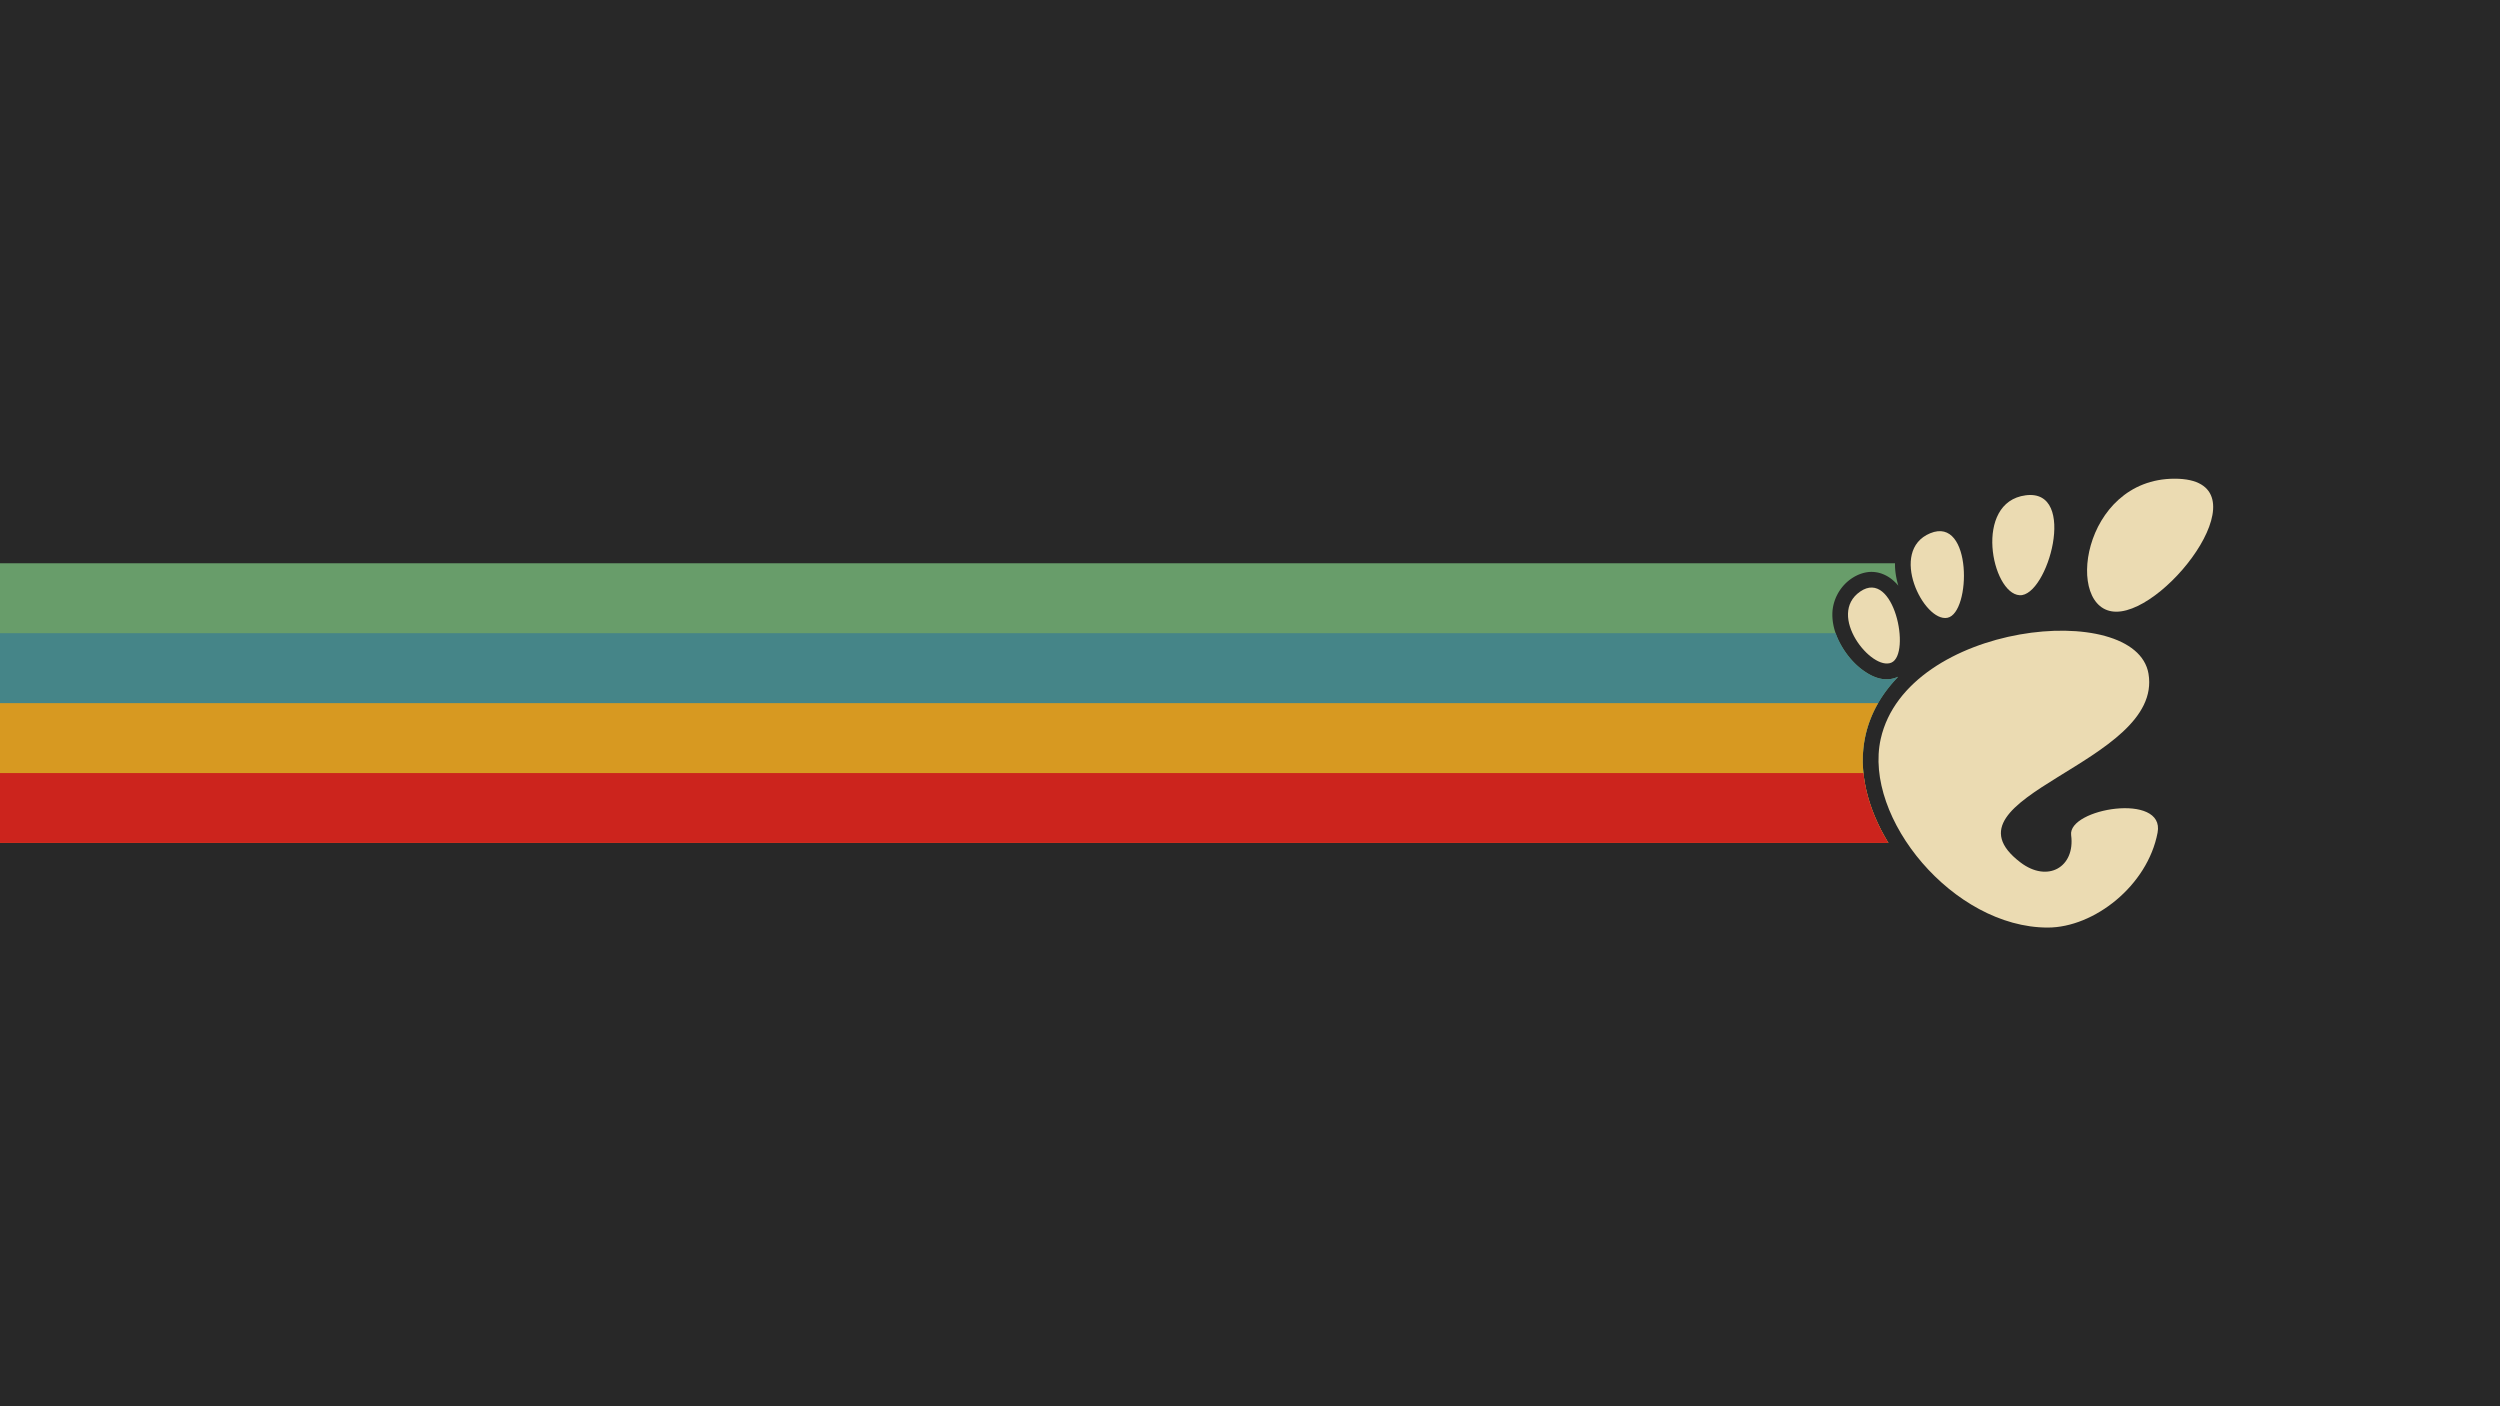 <?xml version="1.0" encoding="UTF-8" standalone="no"?>
<svg
   xmlns:dc="http://purl.org/dc/elements/1.1/"
   xmlns:cc="http://creativecommons.org/ns#"
   xmlns:rdf="http://www.w3.org/1999/02/22-rdf-syntax-ns#"
   xmlns:svg="http://www.w3.org/2000/svg"
   xmlns="http://www.w3.org/2000/svg"
   xmlns:sodipodi="http://sodipodi.sourceforge.net/DTD/sodipodi-0.dtd"
   xmlns:inkscape="http://www.inkscape.org/namespaces/inkscape"
   id="Layer_1"
   data-name="Layer 1"
   viewBox="0 0 1920 1080"
   version="1.1"
   sodipodi:docname="gruvbox-darkgnome-scalable.svg"
   width="1920"
   height="1080"
   inkscape:version="1.0.1 (3bc2e813f5, 2020-09-07)">
  <sodipodi:namedview
     pagecolor="#ffffff"
     bordercolor="#666666"
     borderopacity="1"
     objecttolerance="10"
     gridtolerance="10"
     guidetolerance="10"
     inkscape:pageopacity="0"
     inkscape:pageshadow="2"
     inkscape:window-width="1920"
     inkscape:window-height="1052"
     id="namedview11"
     showgrid="false"
     fit-margin-top="0"
     fit-margin-left="0"
     fit-margin-right="0"
     fit-margin-bottom="0"
     inkscape:zoom="0.61047079"
     inkscape:cx="928.64108"
     inkscape:cy="578.24404"
     inkscape:window-x="0"
     inkscape:window-y="28"
     inkscape:window-maximized="1"
     inkscape:current-layer="Layer_1"
     inkscape:document-rotation="0"
     inkscape:snap-intersection-paths="true" />
  <defs
     id="defs4">
    <style
       id="style2">.cls-1{fill:#3ddc84;}</style>
  </defs>
  <title
     id="title6">Android robot</title>
  <g
     id="g1689">
    <rect
       style="fill:#282828;fill-opacity:1;fill-rule:nonzero;stroke-width:104.97;stroke-linecap:round;stroke-linejoin:round;paint-order:stroke markers fill"
       id="rect835"
       width="1920"
       height="1080"
       x="-7.4218752e-07"
       y="5.2734376e-06" />
    <path
       style="fill:#689d6a;fill-opacity:1;stroke:none;stroke-width:7.663;stroke-linejoin:round;stroke-miterlimit:4;stroke-dasharray:none;stroke-opacity:1;paint-order:stroke markers fill"
       d="m 0,432.611 v 214.775 h 1450.293 c -15.844,-25.995 -23.711,-55.263 -17.615,-82.541 3.916,-17.539 12.969,-32.527 24.969,-44.912 a 223.345,204.054 0 0 1 0.018,-0.162 c -0.066,0.03 -0.129,0.064 -0.195,0.094 h -0.01 c -9.707,4.271 -18.651,0.391 -25.436,-4.225 -6.785,-4.615 -12.63,-11.059 -17.166,-18.623 -4.536,-7.564 -7.831,-16.333 -7.594,-25.961 0.237,-9.628 5.147,-20.14 14.527,-26.621 4.856,-3.353 10.587,-5.397 16.346,-5.203 h 0 c 5.758,0.194 10.969,2.61 14.859,5.738 1.846,1.485 3.474,3.106 4.93,4.83 -1.647,-5.49 -2.668,-11.284 -2.561,-17.189 z"
       id="rect2943" />
    <path
       id="rect2945"
       style="fill:#458588;fill-opacity:1;stroke:none;stroke-width:6.78;stroke-linejoin:round;stroke-miterlimit:4;stroke-dasharray:none;stroke-opacity:1;paint-order:stroke markers fill"
       d="M 0 486.305 L 0 647.387 L 1450.293 647.387 C 1434.449 621.392 1426.582 592.124 1432.678 564.846 C 1436.594 547.307 1445.647 532.319 1457.647 519.934 A 223.345 204.054 0 0 1 1457.664 519.771 C 1457.598 519.802 1457.535 519.836 1457.469 519.865 L 1457.459 519.865 C 1447.752 524.136 1438.808 520.256 1432.023 515.641 C 1425.239 511.025 1419.393 504.581 1414.857 497.018 C 1412.851 493.672 1411.09 490.091 1409.768 486.305 L 0 486.305 z " />
    <path
       id="path940"
       style="fill:#d79921;fill-opacity:1;stroke:none;stroke-width:5.535;stroke-linejoin:round;stroke-miterlimit:4;stroke-dasharray:none;stroke-opacity:1;paint-order:stroke markers fill"
       d="M 0 540 L 0 647.387 L 1450.293 647.387 C 1434.449 621.392 1426.582 592.124 1432.678 564.846 C 1434.676 555.898 1438.009 547.614 1442.389 540 L 0 540 z " />
    <path
       id="path949"
       style="fill:#cc241d;fill-opacity:1;stroke:none;stroke-width:3.966;stroke-linejoin:round;stroke-miterlimit:4;stroke-dasharray:none;stroke-opacity:1;paint-order:stroke markers fill"
       d="M 0 593.693 L 0 647.387 L 1450.293 647.387 C 1439.938 630.397 1432.999 612.012 1431.133 593.693 L 0 593.693 z " />
    <g
       transform="matrix(2.915,0,0,2.915,1419.264,367.641)"
       style="fill:#ebdbb2;fill-opacity:1;fill-rule:nonzero;stroke:none;stroke-miterlimit:4"
       id="g3771">
      <g
         style="fill:#ebdbb2;fill-opacity:1"
         id="g3773">
        <path
           d="M 86.068,0 C 61.466,0 56.851,35.041 70.691,35.041 84.529,35.041 110.671,0 86.068,0 Z"
           style="fill:#ebdbb2;fill-opacity:1"
           id="path3775" />
        <path
           d="M 45.217,30.699 C 52.586,31.149 60.671,2.577 46.821,4.374 32.976,6.171 37.845,30.249 45.217,30.699 Z"
           style="fill:#ebdbb2;fill-opacity:1"
           id="path3777" />
        <path
           d="M 11.445,48.453 C 16.686,46.146 12.12,23.581 3.208,29.735 -5.7,35.89 6.204,50.759 11.445,48.453 Z"
           style="fill:#ebdbb2;fill-opacity:1"
           id="path3779" />
        <path
           d="M 26.212,36.642 C 32.451,35.37 32.793,9.778 21.667,14.369 10.539,18.961 19.978,37.916 26.212,36.642 Z"
           style="fill:#ebdbb2;fill-opacity:1"
           id="path3781" />
        <path
           d="m 58.791,93.913 c 1.107,8.454 -6.202,12.629 -13.36,7.179 C 22.644,83.743 83.16,75.088 79.171,51.386 75.86,31.712 15.495,37.769 8.621,68.553 3.968,89.374 27.774,118.26 52.614,118.26 c 12.22,0 26.315,-11.034 28.952,-25.012 C 83.58,82.589 57.867,86.86 58.791,93.913 Z"
           style="fill:#ebdbb2;fill-opacity:1"
           id="path3783" />
      </g>
    </g>
  </g>
</svg>
